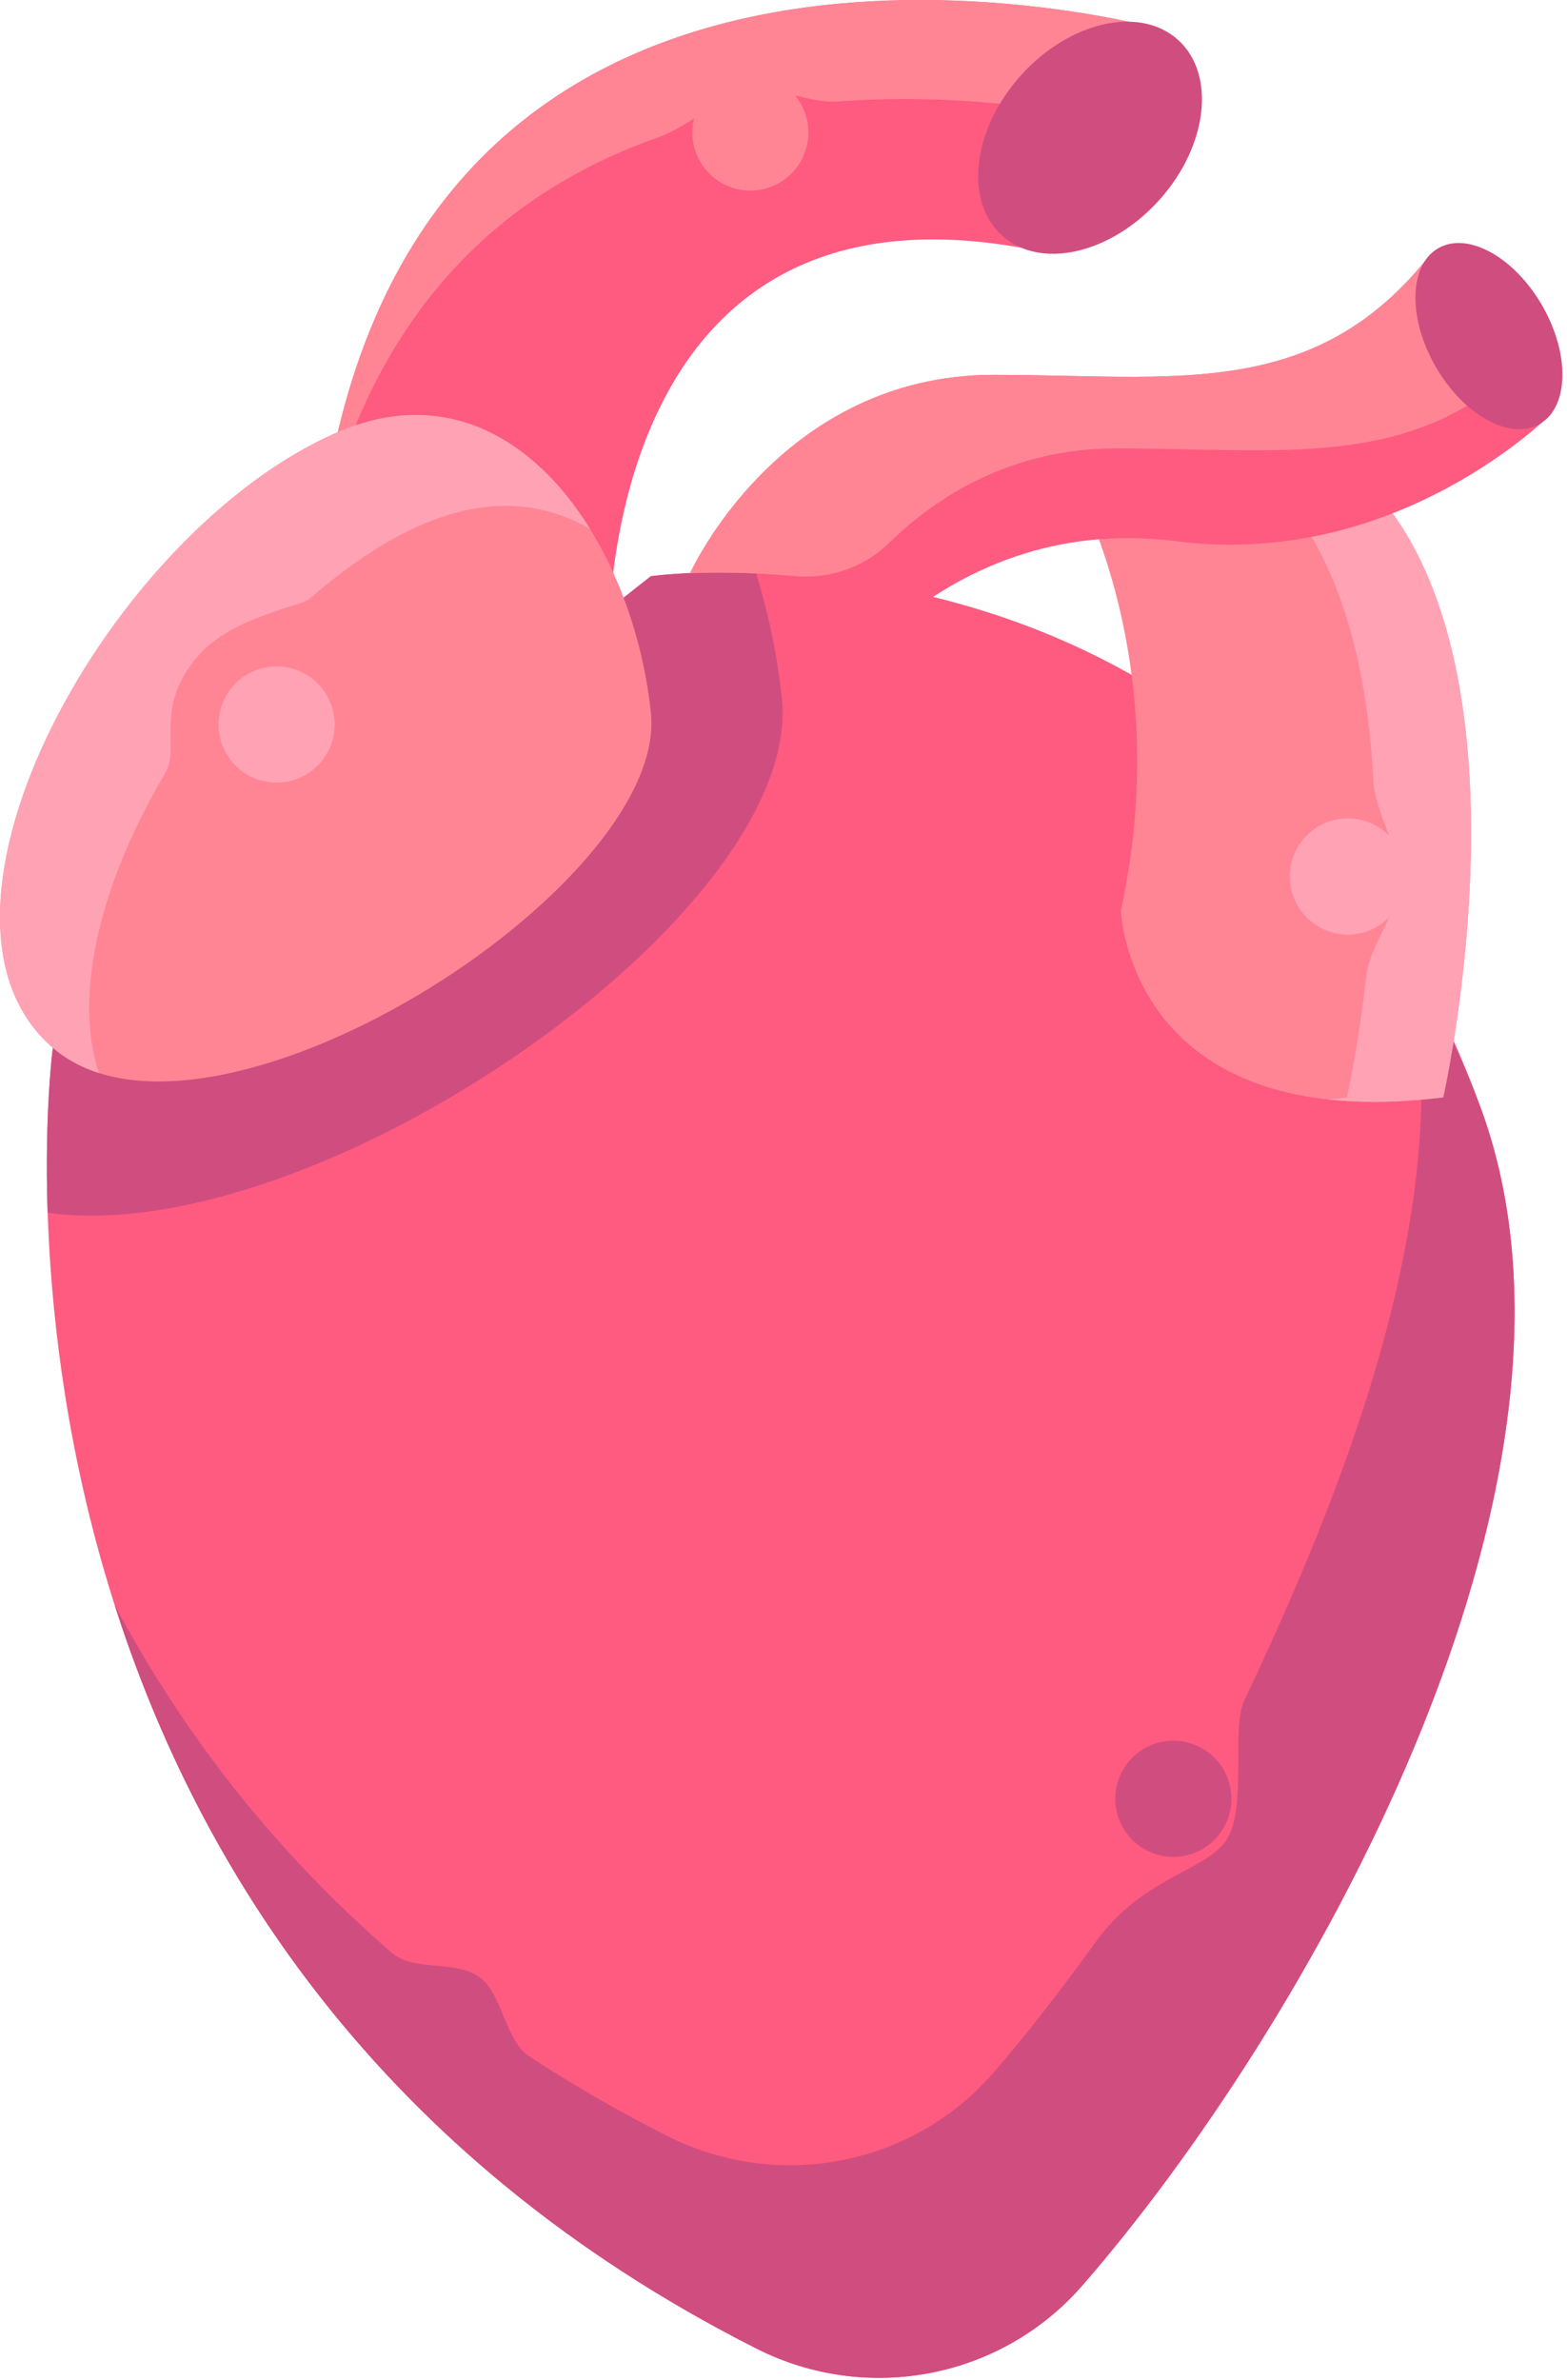 <svg xmlns="http://www.w3.org/2000/svg" width="27" height="41" viewBox="0 0 27 41">
    <g fill="none">
        <path fill="#FF5A7F" d="M5.821 7.444s.727 3.243 4.665 3.835c0 0-.337-8.402 7.196-6.996l2.355-3.77S8.241-2.808 5.821 7.444z"/>
        <path fill="#FF8595" d="M19.071 2.06l.966-1.546S8.241-2.81 5.821 7.444c0 0 .032.141.118.37 1.101-3.07 3.173-4.663 5.383-5.441.578-.203 1.025-.694 1.607-.798.458-.082 1.052.207 1.496.174 1.963-.148 3.72.122 4.646.311zM10.518 10.329c-.08.323-.14.635-.185.925l.153.025s-.015-.374.032-.95z"/>
        <path fill="#FF5A7F" d="M.911 18.05S-1.137 33.29 13.034 40.456c1.901.961 4.215.52 5.615-1.087 3.762-4.317 9.224-13.74 6.883-20.234-3.86-10.7-14.317-9.21-14.317-9.21L.91 18.05z"/>
        <path fill="#D04D7F" d="M11.215 9.925L.91 18.05s-.147 1.097-.09 2.84c4.655.65 13.044-5.18 12.651-8.866-.077-.723-.227-1.449-.443-2.146-1.111-.05-1.814.047-1.814.047zM25.532 19.135c-.348-.964-.79-1.813-1.247-2.584.818 3.951-.89 8.621-2.845 12.74-.226.476.046 1.823-.293 2.38-.338.557-1.439.638-2.263 1.775-.612.844-1.205 1.613-1.77 2.262-1.4 1.606-3.714 2.048-5.615 1.086-.852-.43-1.646-.891-2.385-1.375-.399-.262-.47-1.076-.837-1.351-.425-.317-1.14-.096-1.524-.428-2.139-1.85-3.676-3.918-4.778-5.995 1.424 4.46 4.508 9.498 11.06 12.811 1.9.961 4.214.52 5.614-1.087 3.762-4.317 9.224-13.74 6.883-20.234z"/>
        <path fill="#FF8595" d="M23.327 8.1h-4.93s1.894 3.098.916 7.587c0 0 .13 3.886 5.554 3.216 0 0 1.788-7.87-1.54-10.802z"/>
        <path fill="#FFA3B4" d="M23.327 8.1h-1.66c1.397 1.23 1.893 3.33 1.998 5.353.029.552.457 1.164.438 1.686-.023.624-.501 1.148-.56 1.667-.141 1.247-.335 2.097-.335 2.097-.113.014-.223.026-.332.036.568.062 1.227.059 1.991-.036 0 0 1.788-7.87-1.54-10.802z"/>
        <path fill="#FF8595" d="M5.821 7.444C1.884 9.14-1.75 15.76.911 18.05c2.662 2.291 10.626-2.755 10.304-5.778C10.893 9.25 8.782 6.17 5.82 7.444z"/>
        <path fill="#FFA3B4" d="M10.165 9.109C9.209 7.563 7.683 6.642 5.82 7.444 1.884 9.14-1.75 15.76.911 18.05c.228.196.495.337.791.432-.461-1.4.074-3.36 1.144-5.165.27-.456-.215-1.135.585-2.038.575-.65 1.756-.84 1.895-.96 1.452-1.255 3.18-2.16 4.839-1.21z"/>
        <path fill="#FF5A7F" d="M16.02 10.32c.982-.658 2.406-1.233 4.249-.997 3.823.49 6.465-2.2 6.465-2.2l-2.08-2.75c-1.995 2.553-4.434 2.084-7.53 2.084-3.697 0-5.233 3.417-5.233 3.417.833-.033 2.356-.005 4.13.445z"/>
        <path fill="#FF8595" d="M19.242 7.724c2.777 0 5.024.376 6.897-1.388l-1.485-1.964c-1.995 2.554-4.434 2.085-7.53 2.085-3.698 0-5.233 3.417-5.233 3.417.435-.018 1.059-.018 1.808.05.597.054 1.192-.153 1.621-.572.848-.827 2.131-1.628 3.922-1.628z"/>
        <g fill="#D04D7F" transform="translate(16.846 .33)">
            <path d="M3.13 3.114c-.836.932-2.048 1.208-2.707.616-.66-.592-.517-1.827.319-2.759C1.578.04 2.79-.237 3.45.355c.66.592.516 1.827-.32 2.76z"/>
            <ellipse cx="8.809" cy="5.46" rx="1.058" ry="1.748" transform="rotate(-30.001 8.809 5.46)"/>
            <circle cx="3.371" cy="30.655" r="1" transform="rotate(-65.613 3.371 30.655)"/>
        </g>
        <circle cx="4.766" cy="12.48" r="1" fill="#FFA3B4" transform="rotate(-37.604 4.766 12.48)"/>
        <circle cx="12.929" cy="2.283" r="1" fill="#FF8595"/>
        <circle cx="23.224" cy="15.098" r="1" fill="#FFA3B4"/>
    </g>
</svg>
